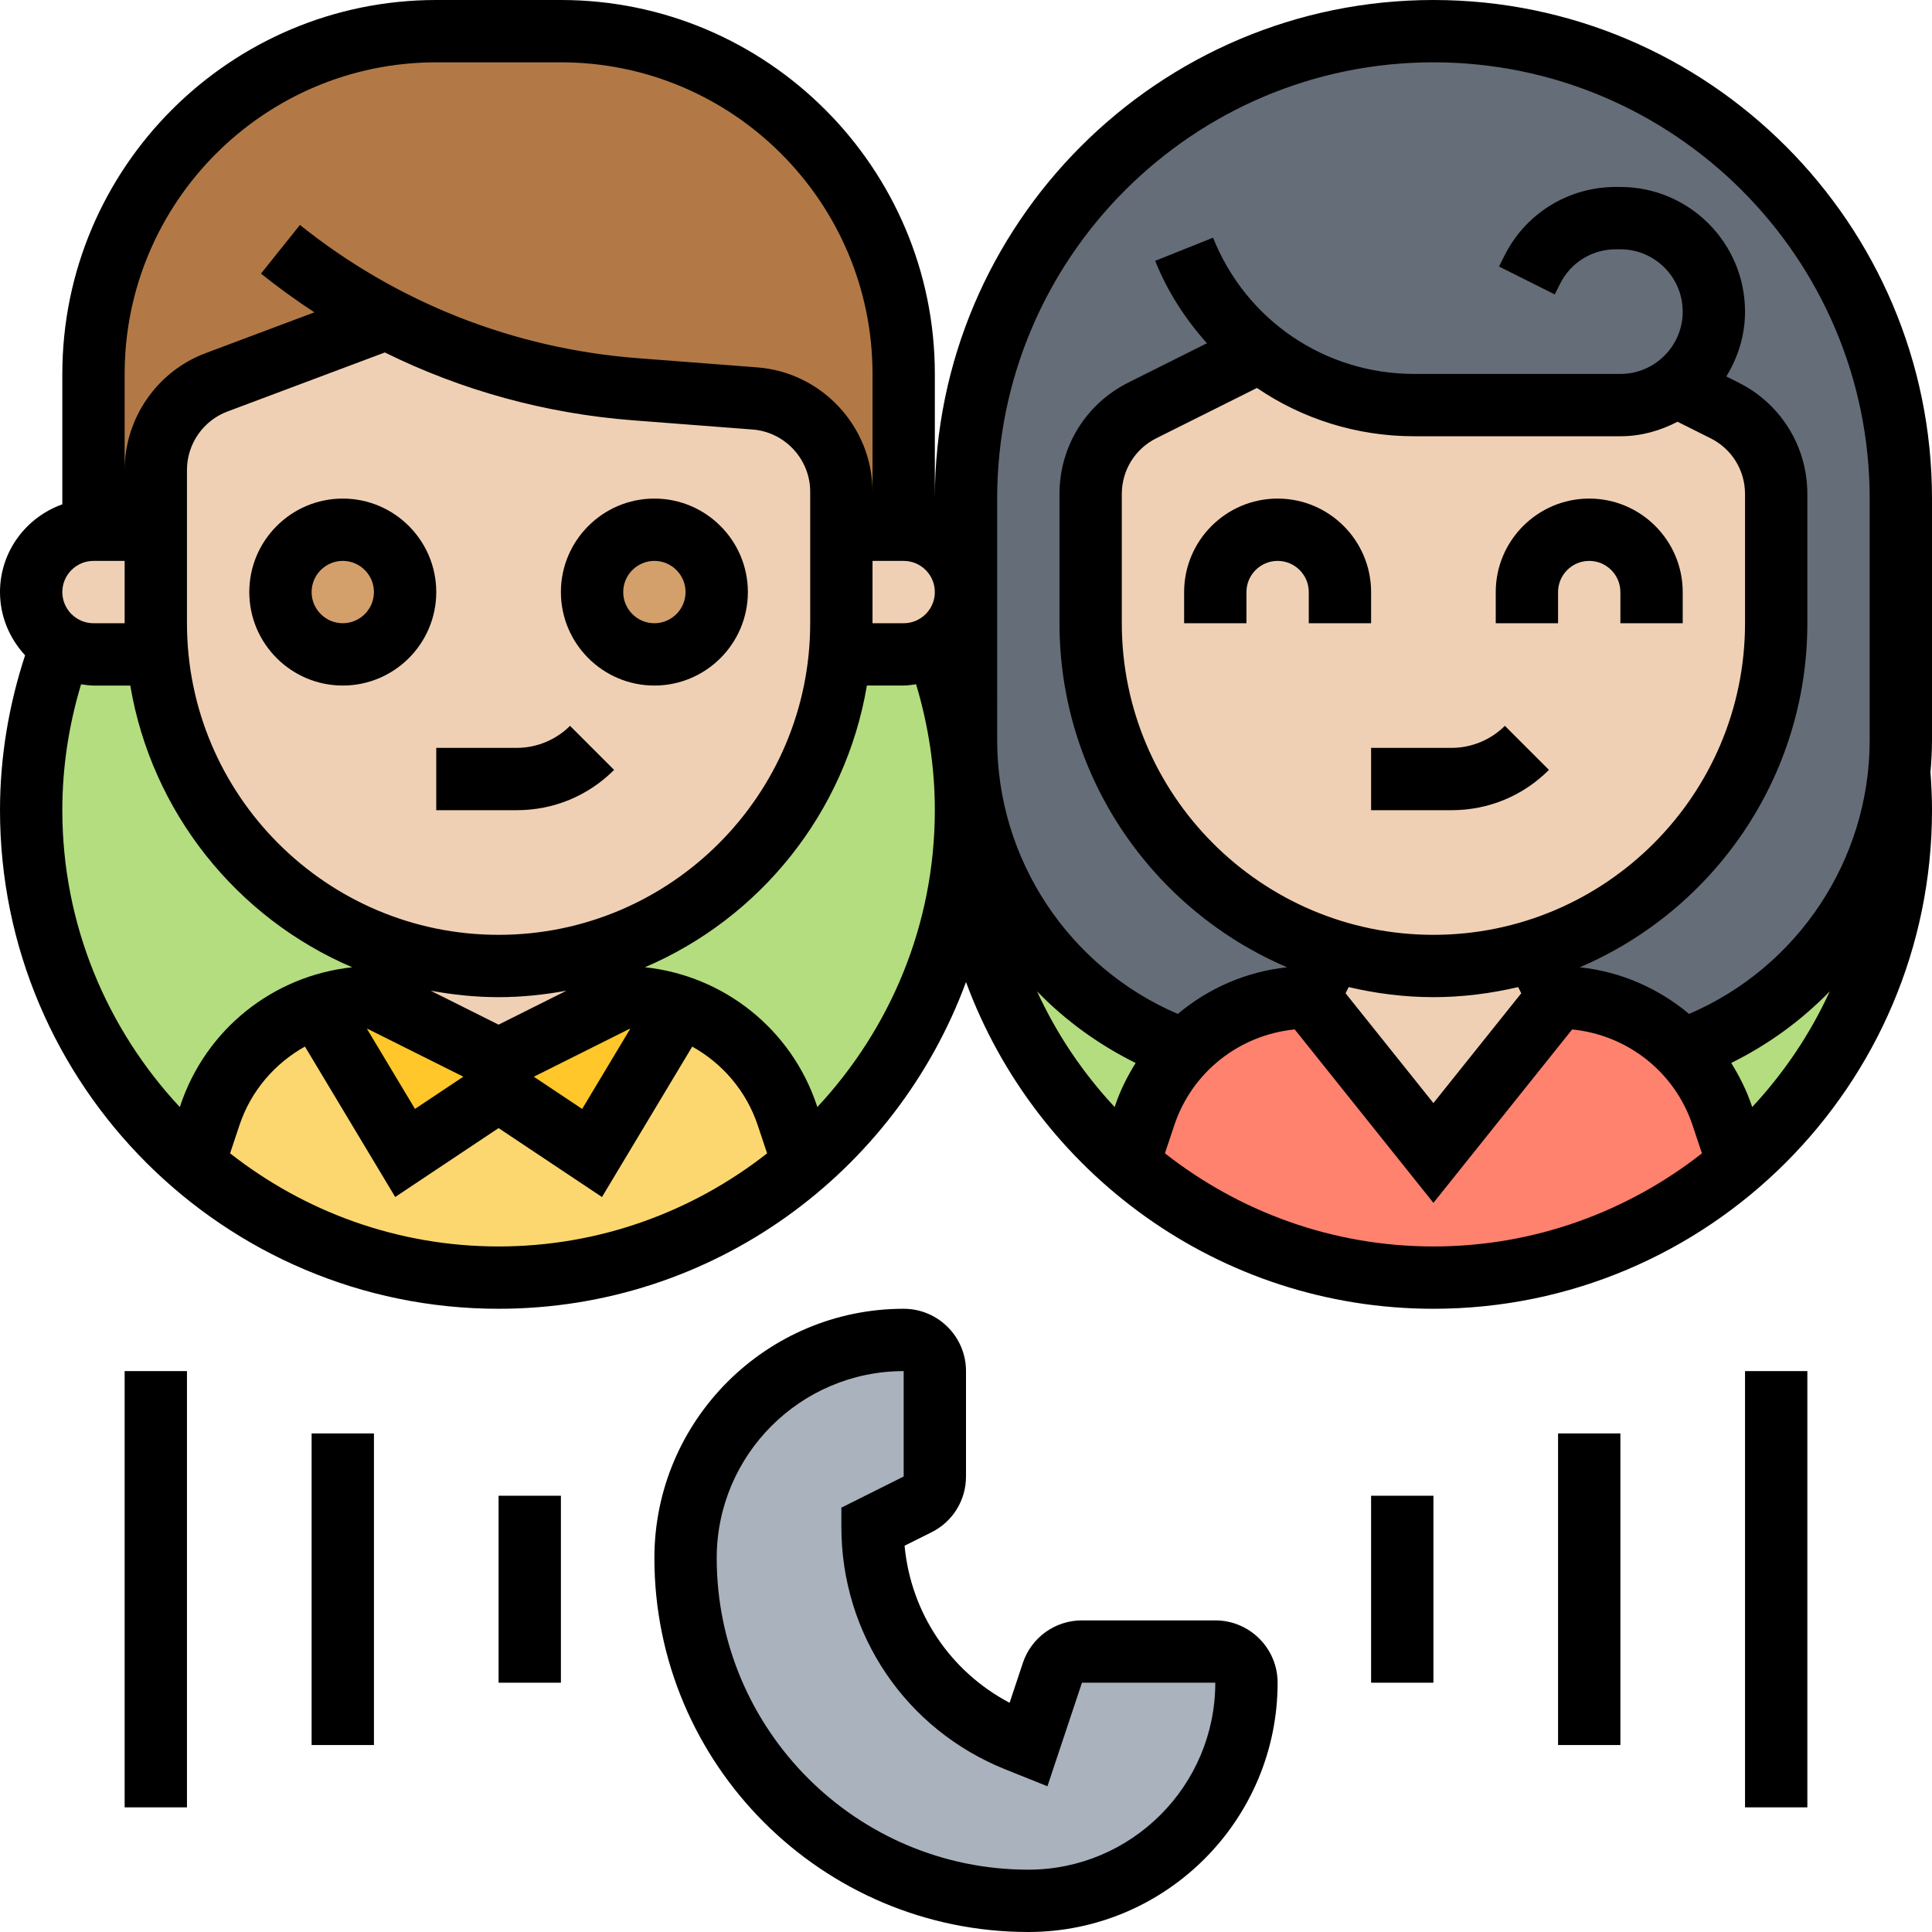 <svg id="_x33_0" enable-background="new 0 0 62 62" height="512" viewBox="0 0 62 62" width="512" xmlns="http://www.w3.org/2000/svg"><g><g><g><circle cx="16" cy="26" fill="#b4dd7f" r="15"/></g><g><circle cx="46" cy="26" fill="#b4dd7f" r="15"/></g><g><path d="m25.26 35.79.53 1.57c-2.62 2.27-6.05 3.64-9.79 3.64s-7.17-1.37-9.79-3.64l.53-1.57c.38-1.13 1.09-2.08 2.02-2.74.43-.31.91-.57 1.42-.74l2.82 4.69 3-2 3 2 2.82-4.69c.51.17.99.43 1.42.74.93.66 1.64 1.61 2.02 2.74z" fill="#fcd770"/></g><g><path d="m20 32c.64 0 1.25.11 1.82.31l-2.82 4.69-3-2-3 2-2.82-4.69c.57-.2 1.18-.31 1.82-.31l4 2z" fill="#ffc729"/></g><g><path d="m29 12v5h-2v-1.22c0-1.57-1.21-2.87-2.77-2.99l-3.85-.3c-2.8-.22-5.51-.99-7.97-2.28v.01l-5.46 2.05c-1.17.44-1.95 1.56-1.95 2.81v1.92h-2v-5c0-6.08 4.92-11 11-11h4c6.08 0 11 4.92 11 11z" fill="#b27946"/></g><g><path d="m35 20c0 4.95 3.26 9.13 7.75 10.51l-.75 1.49c-1.2 0-2.32.38-3.24 1.05-.27.19-.53.41-.75.66l-.01-.01c-3.84-1.38-6.56-4.86-6.95-8.93-.03-.34-.05-.68-.05-1.02v-4.75-3c0-8.28 6.72-15 15-15 4.14 0 7.89 1.68 10.6 4.4 2.72 2.71 4.4 6.46 4.4 10.6v7.75c0 .34-.02.68-.05 1.02-.39 4.07-3.11 7.55-6.96 8.93-.23-.24-.48-.46-.75-.65-.92-.67-2.04-1.05-3.24-1.05l-.75-1.49c1.73-.53 3.28-1.48 4.53-2.73 1.99-1.99 3.22-4.74 3.22-7.78v-4.15c0-1.13-.64-2.17-1.66-2.68l-1.54-.77c-.5.37-1.12.6-1.8.6h-6.61c-1.84 0-3.58-.63-4.95-1.72l-3.78 1.89c-1.02.51-1.66 1.55-1.66 2.68z" fill="#656d78"/></g><g><path d="m55.26 35.79.53 1.57c-2.62 2.27-6.05 3.64-9.79 3.64s-7.17-1.37-9.79-3.64l.53-1.57c.27-.8.7-1.51 1.27-2.08.22-.25.48-.47.75-.66.92-.67 2.04-1.05 3.24-1.05l4 5 4-5c1.2 0 2.32.38 3.24 1.05.27.19.52.41.75.65.56.58 1 1.29 1.27 2.09z" fill="#ff826e"/></g><g><path d="m50 32-4 5-4-5 .75-1.49c1.02.32 2.12.49 3.25.49l3.25-.49z" fill="#f0d0b4"/></g><g><path d="m57 15.85v4.15c0 3.04-1.23 5.79-3.22 7.78-1.25 1.25-2.8 2.2-4.53 2.73l-3.25.49c-1.13 0-2.23-.17-3.25-.49-4.49-1.38-7.75-5.56-7.75-10.51v-4.15c0-1.13.64-2.17 1.66-2.68l3.78-1.89c1.37 1.09 3.11 1.72 4.95 1.72h6.61c.68 0 1.3-.23 1.8-.6l1.54.77c1.02.51 1.66 1.55 1.66 2.68z" fill="#f0d0b4"/></g><g><path d="m16 31 3.26-.49.74 1.49-4 2-4-2 .74-1.49c1.03.32 2.12.49 3.26.49z" fill="#f0d0b4"/></g><g><path d="m29 17c1.1 0 2 .9 2 2 0 .55-.22 1.05-.59 1.41-.11.11-.24.21-.37.29v.01c-.3.18-.66.29-1.04.29h-2.05c.03-.33.05-.66.05-1v-3z" fill="#f0d0b4"/></g><g><path d="m27 17v3c0 .34-.02.67-.05 1-.23 2.64-1.4 5.01-3.17 6.78-1.25 1.25-2.79 2.19-4.52 2.73l-3.26.49c-1.14 0-2.23-.17-3.26-.49-4.18-1.3-7.29-5.01-7.69-9.51-.03-.33-.05-.66-.05-1v-3-1.92c0-1.25.78-2.37 1.95-2.81l5.46-2.05v-.01c2.46 1.29 5.17 2.06 7.97 2.28l3.85.3c1.56.12 2.77 1.42 2.77 2.99z" fill="#f0d0b4"/></g><g><path d="m5 20c0 .34.02.67.05 1h-.01-2.04c-.38 0-.74-.11-1.04-.29-.13-.09-.26-.19-.37-.3-.37-.36-.59-.86-.59-1.41 0-1.1.9-2 2-2h2z" fill="#f0d0b4"/></g><g><circle cx="21" cy="19" fill="#d3a06c" r="2"/></g><g><circle cx="11" cy="19" fill="#d3a06c" r="2"/></g><g><path d="m39 53c.55 0 1 .45 1 1 0 1.94-.78 3.68-2.05 4.95s-3.01 2.05-4.95 2.05c-3.04 0-5.79-1.23-7.78-3.22s-3.22-4.74-3.22-7.78c0-3.87 3.13-7 7-7 .55 0 1 .45 1 1v3.38c0 .38-.21.73-.55.9l-1.45.72c0 3.02 1.84 5.74 4.64 6.86l.36.14.77-2.32c.14-.4.52-.68.95-.68z" fill="#aab2bd"/></g></g><g><path d="m11 16c-1.654 0-3 1.346-3 3s1.346 3 3 3 3-1.346 3-3-1.346-3-3-3zm0 4c-.551 0-1-.449-1-1s.449-1 1-1 1 .449 1 1-.449 1-1 1z"/><path d="m24 19c0-1.654-1.346-3-3-3s-3 1.346-3 3 1.346 3 3 3 3-1.346 3-3zm-3 1c-.551 0-1-.449-1-1s.449-1 1-1 1 .449 1 1-.449 1-1 1z"/><path d="m16.586 24h-2.586v2h2.586c1.179 0 2.288-.459 3.121-1.293l-1.414-1.414c-.449.449-1.072.707-1.707.707z"/><path d="m44 26h2.586c1.179 0 2.288-.459 3.121-1.293l-1.414-1.414c-.449.449-1.072.707-1.707.707h-2.586z"/><path d="m40 19c0-.551.449-1 1-1s1 .449 1 1v1h2v-1c0-1.654-1.346-3-3-3s-3 1.346-3 3v1h2z"/><path d="m50 19c0-.551.449-1 1-1s1 .449 1 1v1h2v-1c0-1.654-1.346-3-3-3s-3 1.346-3 3v1h2z"/><path d="m62 16c0-8.822-7.178-16-16-16s-16 7.178-16 16v-4c0-6.617-5.383-12-12-12h-4c-6.617 0-12 5.383-12 12v4.184c-1.161.414-2 1.514-2 2.816 0 .785.31 1.494.805 2.029-.524 1.602-.805 3.268-.805 4.971 0 8.822 7.178 16 16 16 6.882 0 12.746-4.376 15-10.485 2.254 6.109 8.118 10.485 15 10.485 8.822 0 16-7.178 16-16 0-.412-.019-.82-.049-1.223.03-.339.049-.679.049-1.023zm-30 0c0-7.72 6.28-14 14-14s14 6.28 14 14v7.754c0 3.834-2.307 7.29-5.796 8.784-.981-.823-2.192-1.357-3.507-1.497 4.289-1.831 7.303-6.09 7.303-11.041v-4.146c0-1.524-.847-2.896-2.211-3.578l-.39-.195c.374-.608.601-1.316.601-2.081 0-2.206-1.794-4-4-4h-.146c-1.524 0-2.896.847-3.578 2.211l-.171.342 1.789.895.171-.342c.341-.682 1.027-1.106 1.789-1.106h.146c1.103 0 2 .897 2 2s-.897 2-2 2h-6.615c-2.86 0-5.395-1.716-6.457-4.372l-1.857.743c.399.998.975 1.877 1.661 2.644l-2.521 1.261c-1.364.682-2.211 2.054-2.211 3.578v4.146c0 4.951 3.014 9.21 7.304 11.041-1.315.14-2.527.674-3.507 1.497-3.489-1.494-5.797-4.95-5.797-8.784zm8.337-3.55c1.452.99 3.196 1.55 5.048 1.55h6.615c.664 0 1.281-.178 1.833-.466l1.062.531c.681.341 1.105 1.027 1.105 1.789v4.146c0 5.514-4.486 10-10 10s-10-4.486-10-10v-4.146c0-.762.424-1.448 1.105-1.789zm2.943 19.227c.875.204 1.783.323 2.72.323s1.845-.119 2.72-.323l.099.198-2.819 3.524-2.819-3.524zm-15.28-13.677h1c.551 0 1 .449 1 1s-.449 1-1 1h-1zm-24-6c0-5.514 4.486-10 10-10h4c5.514 0 10 4.486 10 10v3.778c0-2.077-1.623-3.829-3.693-3.988l-3.846-.296c-3.976-.306-7.723-1.784-10.836-4.275l-1.25 1.562c.554.443 1.126.857 1.715 1.242l-3.495 1.311c-1.552.582-2.595 2.087-2.595 3.745zm9.82 19.792c.708.13 1.435.208 2.18.208s1.472-.078 2.18-.208l-2.18 1.09zm-2.024 1.224 3.073 1.536-1.551 1.034-1.541-2.569c.006 0 .012-.001.019-.001zm8.408 0c.007 0 .013.001.019.002l-1.541 2.569-1.551-1.034zm-4.204-3.016c-5.514 0-10-4.486-10-10v-4.921c0-.829.521-1.582 1.298-1.873l5.052-1.895c2.473 1.221 5.164 1.961 7.958 2.177l3.846.296c1.035.08 1.846.956 1.846 1.994v4.222c0 5.514-4.486 10-10 10zm-13-12h1v2h-1c-.551 0-1-.449-1-1s.449-1 1-1zm-1 8c0-1.381.209-2.735.602-4.04.132.017.262.04.398.04h1.181c.688 4.075 3.425 7.462 7.123 9.041-2.531.269-4.698 1.982-5.517 4.438l-.017.048c-2.331-2.502-3.77-5.846-3.77-9.527zm5.384 11.011.3-.9c.368-1.104 1.134-1.985 2.102-2.526l2.897 4.828 3.317-2.211 3.318 2.212 2.897-4.828c.967.541 1.733 1.421 2.102 2.525l.3.901c-2.379 1.865-5.367 2.988-8.617 2.988s-6.238-1.123-8.616-2.989zm18.846-1.485-.016-.048c-.819-2.456-2.987-4.168-5.517-4.438 3.698-1.579 6.435-4.966 7.123-9.041h1.18c.136 0 .266-.023.398-.04.393 1.306.602 2.659.602 4.041 0 3.681-1.439 7.025-3.77 9.526zm7.05-3.713c.904.931 1.972 1.71 3.164 2.299-.263.426-.494.876-.657 1.367l-.016.048c-1.018-1.092-1.862-2.342-2.491-3.714zm4.104 5.198.3-.9c.572-1.716 2.094-2.899 3.865-3.076l4.451 5.566 4.452-5.565c1.771.176 3.293 1.36 3.865 3.076l.3.9c-2.379 1.865-5.367 2.988-8.617 2.988s-6.238-1.123-8.616-2.989zm18.846-1.485-.016-.048c-.164-.49-.394-.941-.657-1.367 1.192-.589 2.259-1.368 3.163-2.299-.63 1.373-1.473 2.623-2.49 3.714z"/><path d="m39 52h-4.279c-.862 0-1.625.549-1.897 1.367l-.425 1.277c-1.908-1.005-3.17-2.89-3.37-5.04l.867-.433c.68-.341 1.104-1.026 1.104-1.789v-3.382c0-1.103-.897-2-2-2-4.411 0-8 3.589-8 8 0 6.617 5.383 12 12 12 4.411 0 8-3.589 8-8 0-1.103-.897-2-2-2zm-6 8c-5.514 0-10-4.486-10-10 0-3.309 2.691-6 6-6v3.382l-2 1v.618c0 3.449 2.069 6.505 5.271 7.785l1.342.538 1.108-3.323h4.279c0 3.309-2.691 6-6 6z"/><path d="m44 48h2v6h-2z"/><path d="m50 46h2v10h-2z"/><path d="m56 44h2v14h-2z"/><path d="m16 48h2v6h-2z"/><path d="m10 46h2v10h-2z"/><path d="m4 44h2v14h-2z"/></g></g></svg>